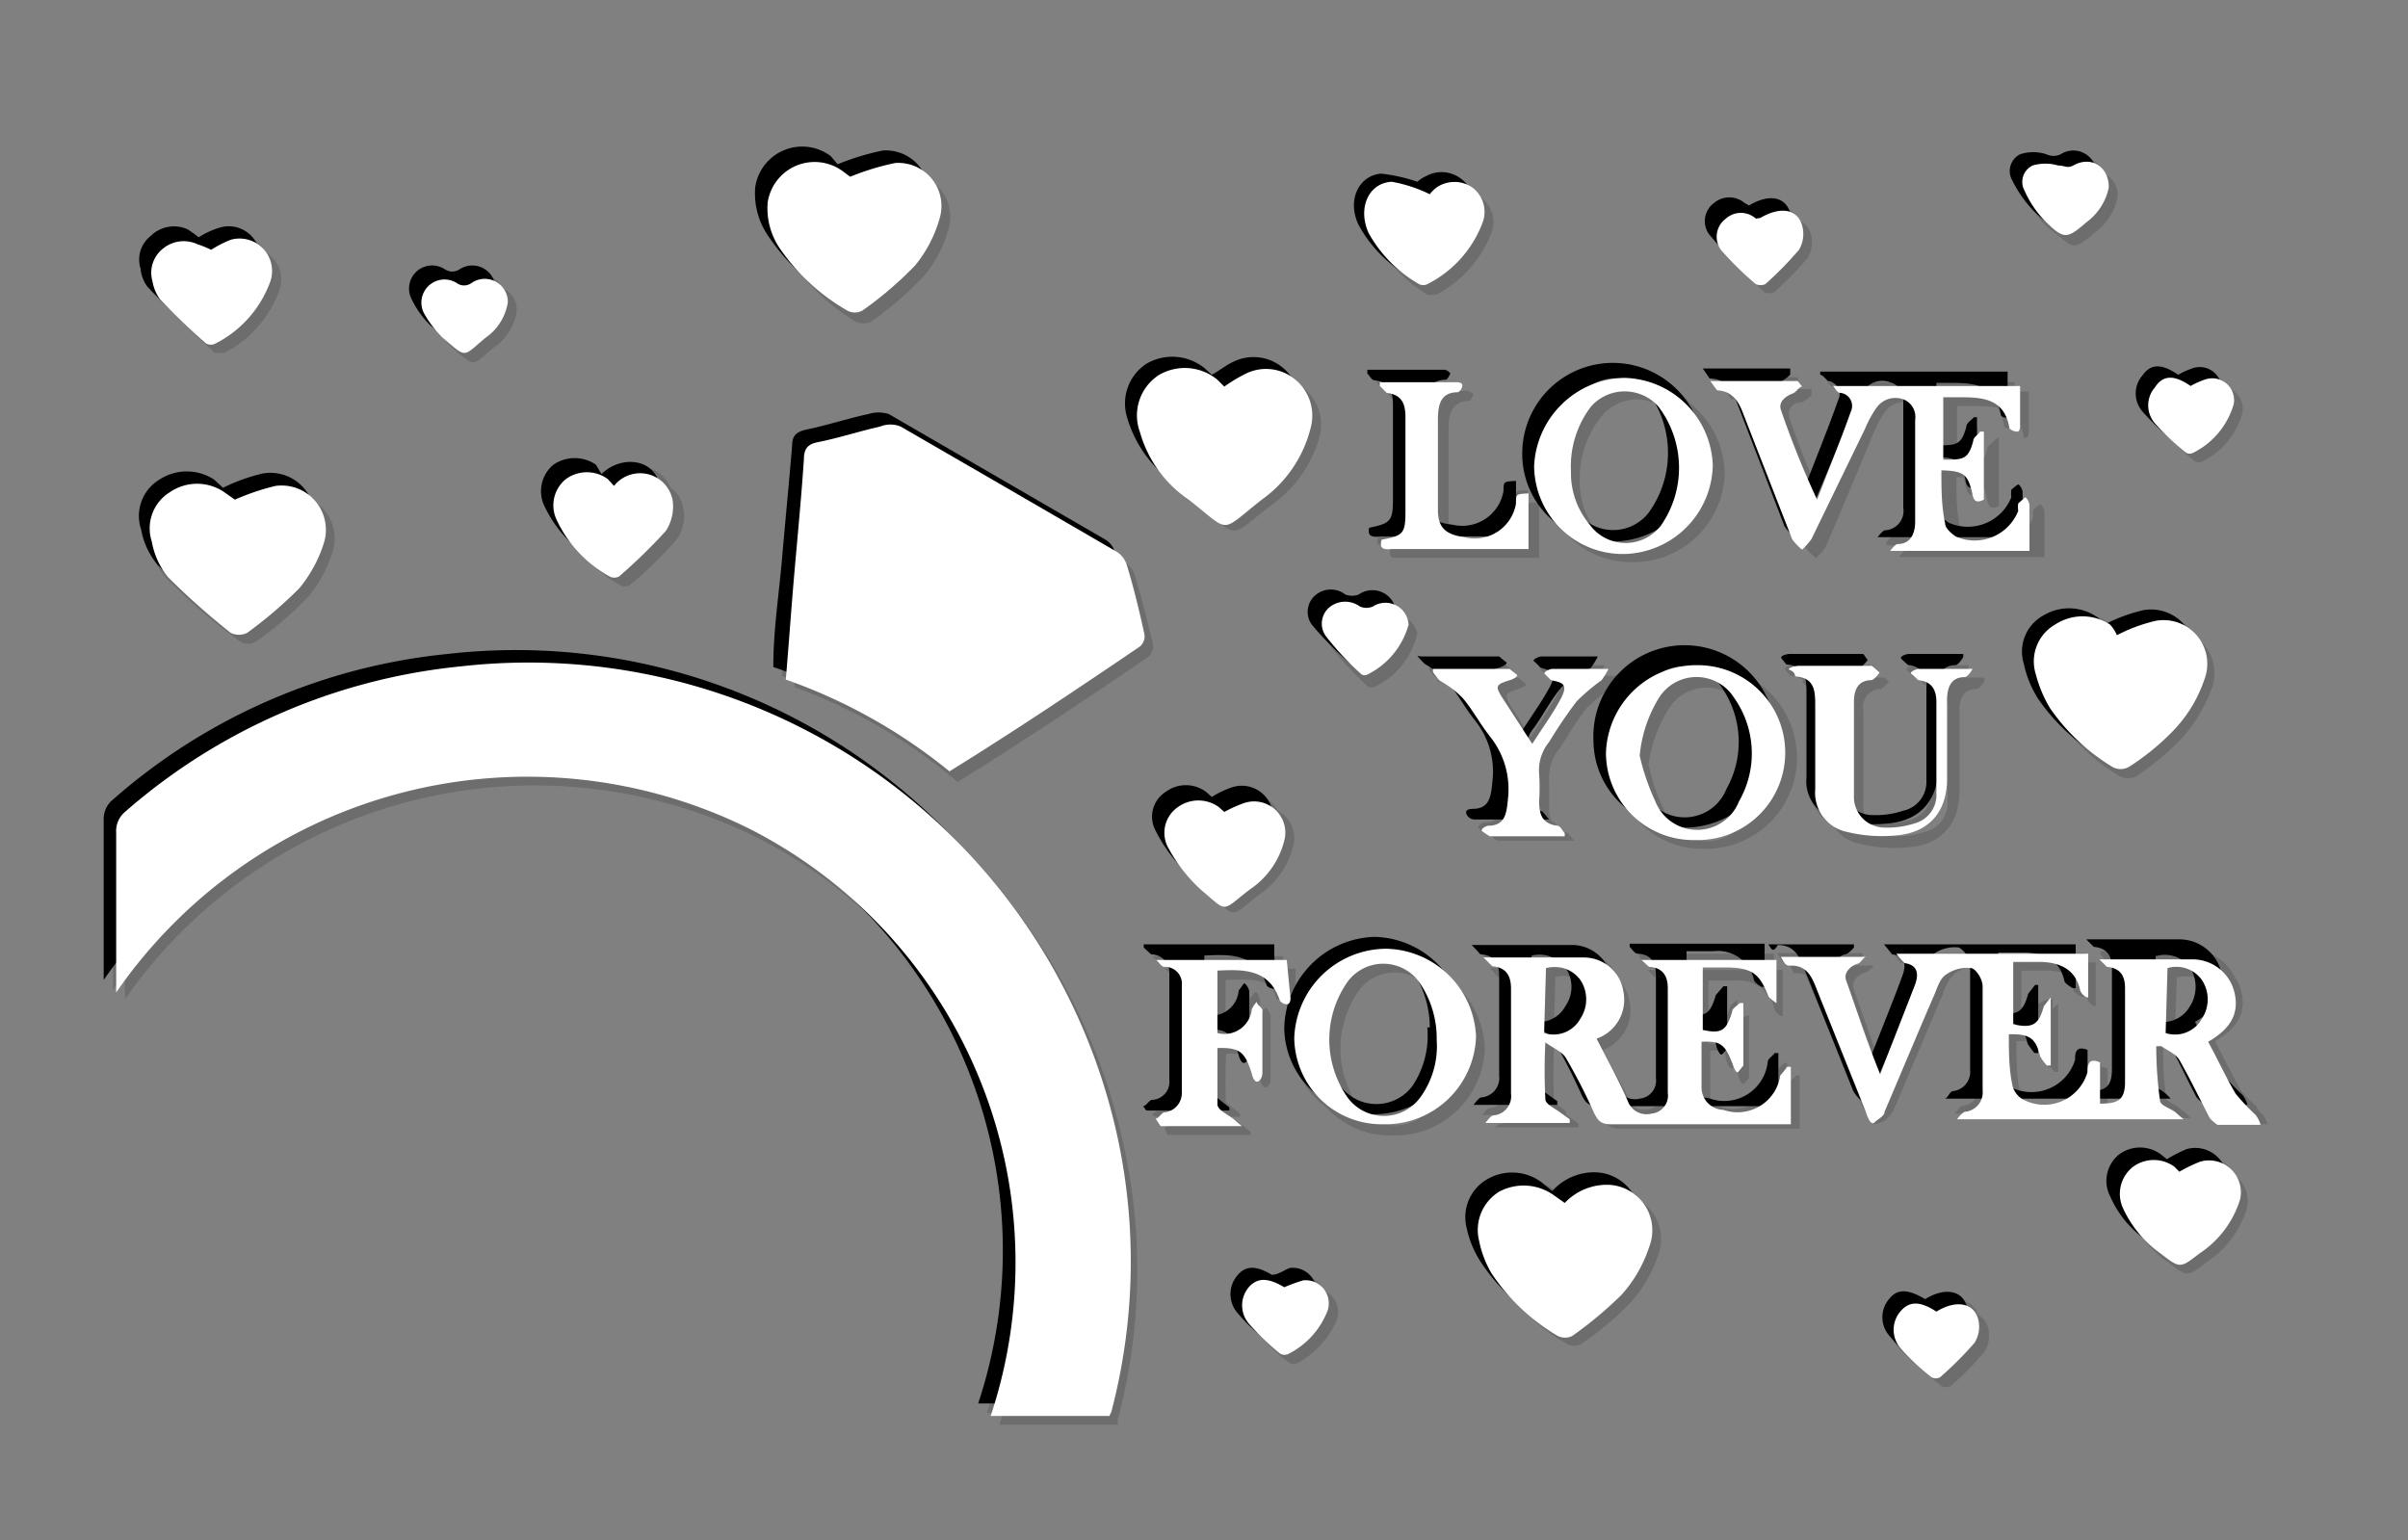 <svg xmlns="http://www.w3.org/2000/svg" viewBox="0 0 38.55 24.66"><rect x="0" y="0" width="38.55" height="24.66" fill="#808080" stroke="none"/><defs><style>.cls-1{isolation:isolate;}.cls-2{opacity:0.15;}.cls-2,.cls-3{mix-blend-mode:multiply;}.cls-4{fill:#fff;}</style></defs><title>convert-FIX-SVG-03</title><g class="cls-1"><g id="Layer_1" data-name="Layer 1"><g class="cls-2"><path d="M17.7,22.62H15.8a7.8,7.8,0,0,0-3.88-9.41A8,8,0,0,0,1.81,15.84v-.26c0-.77,0-1.54,0-2.31A.37.37,0,0,1,2,13a9.56,9.56,0,0,1,5.36-2.34,9.66,9.66,0,0,1,10.54,7.58,9.45,9.45,0,0,1-.12,4.36Z"/><path d="M12.52,10.82l.15-1.74.15-1.79c0-.16,0-.23.22-.27.34-.07.68-.18,1-.25a.54.54,0,0,1,.33.05c1.16.66,2.31,1.34,3.45,2a.4.4,0,0,1,.17.22c.11.36.2.73.29,1.1a.24.24,0,0,1-.08.2c-1,.68-2,1.35-3,2A8.48,8.48,0,0,0,12.52,10.82Z"/><path d="M28.45,15.26h1.37l0,.05s-.08.1-.13.11-.25.11-.19.28c.17.48.35,1,.54,1.49.21-.51.4-1,.56-1.44.05-.13.06-.3-.17-.33,0,0-.06-.08-.13-.16h3.07l0,.7-.05,0s-.12-.07-.13-.11c-.07-.33-.31-.46-.67-.46h-.39v1c.31.06.4,0,.48-.3A.45.45,0,0,1,32.8,16l.06,0v1.09l-.07,0c0-.05-.09-.09-.11-.15-.07-.29-.16-.36-.5-.34,0,.27,0,.55.06.83,0,.08.12.18.2.22a.72.72,0,0,0,1-.45c0-.08,0-.24.2-.16v.67c.29,0,.39-.07.39-.32,0-.55,0-1.11,0-1.66,0-.19-.07-.32-.28-.34-.05,0-.08-.07-.12-.11l0-.05c.5,0,1,0,1.48,0a.68.68,0,0,1,.26,1.32c.15.28.28.56.44.83a2.58,2.58,0,0,0,.32.34s0,.09.09.16h-.69a.25.25,0,0,1-.14-.13c-.16-.3-.3-.62-.48-.91-.05-.1-.19-.16-.28-.23l-.09.05c0,.29,0,.58.06.87,0,.07.17.12.25.18l.13.12,0,0H31.27l0,0c.05,0,.09-.11.14-.12a.3.3,0,0,0,.27-.34c0-.55,0-1.11,0-1.67a.37.37,0,0,0-.18-.29.59.59,0,0,0-.4.1.72.72,0,0,0-.19.32l-.8,1.89a.75.75,0,0,1-.15.16.61.61,0,0,1-.15-.17L29,15.83c-.08-.2-.15-.42-.44-.42C28.53,15.42,28.5,15.33,28.45,15.26Zm6.16,1.22a.5.5,0,0,0,.59-.23.56.56,0,0,0,0-.62.51.51,0,0,0-.55-.18Z"/><path d="M27.18,16.63c0,.25,0,.49,0,.73a.37.37,0,0,0,.35.36.71.71,0,0,0,.92-.56c0-.05.07-.09.11-.14l.05,0v.85H25.72a.26.26,0,0,1-.26-.18,9.1,9.1,0,0,0-.45-.88c-.06-.1-.19-.15-.33-.25a9.11,9.11,0,0,0,0,.92c0,.08.16.14.25.21l.14.1,0,.06H23.73l0,0s.08-.11.13-.11a.32.32,0,0,0,.28-.36c0-.54,0-1.08,0-1.63,0-.2-.07-.34-.3-.35,0,0-.07-.08-.14-.15.58,0,1.09,0,1.6,0a.64.64,0,0,1,.64.55.68.68,0,0,1-.43.76l.51,1a.32.32,0,0,0,.37.2.31.31,0,0,0,.26-.34q0-.82,0-1.65c0-.18-.07-.33-.29-.34-.05,0-.08-.07-.12-.11l0-.05h2.16l0,.69,0,.05c-.05,0-.11-.06-.13-.11a.58.58,0,0,0-.64-.46h-.42v1c.32.06.39,0,.48-.3,0-.05.08-.09.12-.13l0,0c0,.34,0,.69,0,1,0,0-.05.06-.08.09s-.08-.07-.09-.12C27.57,16.67,27.49,16.61,27.18,16.63Zm-2.51-.15a.48.48,0,0,0,.57-.23.53.53,0,0,0,0-.61.48.48,0,0,0-.54-.19Z"/><path d="M28.8,6.13c-.05,0-.1.1-.15.11s-.25.11-.2.26A13.54,13.54,0,0,0,29,7.94c.19-.47.38-.93.55-1.4a.22.22,0,0,0-.18-.31s-.08-.07-.12-.11l0,0h3c0,.23,0,.43,0,.64,0,0,0,.1-.06.1s-.11,0-.11-.06c-.09-.5-.47-.5-.84-.5h-.17l-.06,0v1c.33,0,.4,0,.48-.31a.79.79,0,0,1,.12-.15l.05,0V7.9c-.14.07-.16,0-.19-.12-.06-.28-.13-.33-.49-.34,0,.28,0,.57.07.85a.33.33,0,0,0,.17.2.74.74,0,0,0,1-.41.42.42,0,0,1,0-.12.28.28,0,0,1,.11-.08s.07.08.07.12c0,.24,0,.47,0,.73H30.2l0-.05s.08-.1.12-.11a.3.3,0,0,0,.29-.35V6.59c0-.16-.05-.29-.21-.33a.36.36,0,0,0-.42.13,2.11,2.11,0,0,0-.18.33C29.5,7.34,29.25,8,29,8.57c0,.07-.1.11-.15.17s-.13-.11-.15-.17c-.27-.65-.52-1.31-.78-2-.08-.2-.17-.38-.43-.38,0,0-.06-.09-.11-.15h1.4Z"/><path d="M13.55,2.78a3,3,0,0,1,.72-.22.69.69,0,0,1,.72.86,1.9,1.9,0,0,1-.4.77,5.87,5.87,0,0,1-.84.73.31.31,0,0,1-.25,0,3.31,3.31,0,0,1-1.05-1,1.15,1.15,0,0,1-.22-.76.76.76,0,0,1,1.21-.5Z"/><path d="M25,19.21a.86.86,0,0,1,.71-.29.72.72,0,0,1,.64,1,2.18,2.18,0,0,1-.44.75,4.66,4.66,0,0,1-.79.67.24.24,0,0,1-.22,0,3.21,3.21,0,0,1-1.06-1,1.73,1.73,0,0,1-.21-.53A.7.7,0,0,1,24,19a.83.83,0,0,1,.88.05Z"/><path d="M19.54,6.14a3.49,3.49,0,0,1,.33-.21.73.73,0,0,1,.81.09.74.74,0,0,1,.24.79,2,2,0,0,1-.77,1.08c-.7.54-.49.54-1.18,0a1.85,1.85,0,0,1-.77-1.08A.74.74,0,0,1,18.51,6a.84.84,0,0,1,.93.08Z"/><path d="M3.71,8a3,3,0,0,1,.65-.23.7.7,0,0,1,.76.93,1.83,1.83,0,0,1-.39.71,5.65,5.65,0,0,1-.83.71.25.25,0,0,1-.26,0,9.15,9.15,0,0,1-1-.89,1.21,1.21,0,0,1-.26-.56.69.69,0,0,1,.29-.8.8.8,0,0,1,.88,0Z"/><path d="M33.84,10.11a3.11,3.11,0,0,1,.61-.23.71.71,0,0,1,.79.94,2.51,2.51,0,0,1-.48.8,4.72,4.72,0,0,1-.73.61.3.3,0,0,1-.26,0,2.94,2.94,0,0,1-1-.93,1.7,1.7,0,0,1-.23-.56.66.66,0,0,1,.33-.78.77.77,0,0,1,.87,0A.89.89,0,0,1,33.84,10.11Z"/><path d="M24.51,7.4a1.45,1.45,0,0,1,2.9,0,1.46,1.46,0,0,1-1.47,1.42A1.4,1.4,0,0,1,24.51,7.4Zm.59.09a1.22,1.22,0,0,0,.29.85.72.72,0,0,0,1.15,0,1.62,1.62,0,0,0-.05-1.89.71.71,0,0,0-1.08,0A1.61,1.61,0,0,0,25.1,7.49Z"/><path d="M22.1,18a1.4,1.4,0,0,1-1.44-1.38,1.48,1.48,0,0,1,1.47-1.42,1.4,1.4,0,1,1,0,2.8ZM23,16.6a1.62,1.62,0,0,0-.3-1,.71.71,0,0,0-1.13,0,1.64,1.64,0,0,0,0,1.88.72.72,0,0,0,1.15,0A1.44,1.44,0,0,0,23,16.6Z"/><path d="M27.08,13.39A1.4,1.4,0,0,1,25.65,12a1.46,1.46,0,0,1,2.92,0A1.46,1.46,0,0,1,27.08,13.39ZM26.19,12a4.18,4.18,0,0,0,.25.73.72.72,0,0,0,1.34,0,1.55,1.55,0,0,0-.08-1.67.7.7,0,0,0-1.2,0A2.23,2.23,0,0,0,26.19,12Z"/><path d="M30,10.71c-.05,0-.08.11-.13.12-.22,0-.28.16-.28.35,0,.5,0,1,0,1.5a.47.47,0,0,0,.48.51,1.71,1.71,0,0,0,.5-.06.49.49,0,0,0,.36-.49V11.18a.3.3,0,0,0-.29-.35s-.07-.06-.11-.1.08-.08.12-.08h.87l0,0c0,.05-.08.12-.13.13-.24,0-.28.19-.28.39v1.25c0,.56-.21.82-.77.9a2.59,2.59,0,0,1-.83-.06.63.63,0,0,1-.52-.68V11.3c0-.23,0-.45-.33-.48,0,0-.05-.06-.08-.1s.09-.07.13-.07H30Z"/><path d="M18.44,17.85s.09-.09.14-.1a.29.29,0,0,0,.28-.32V15.72a.28.28,0,0,0-.29-.3s-.08-.07-.12-.11l0,0h2.09c0,.2,0,.41.05.61,0,0,0,.09-.06.09s-.1,0-.11-.05c-.17-.52-.58-.5-1-.48v.94A.42.42,0,0,0,20,16s.06-.07.09-.11.08.09.08.13c0,.33,0,.66,0,1,0,0,0,.09-.06.13S20,17.07,20,17c-.1-.36-.18-.43-.54-.42,0,.3,0,.61,0,.91,0,.08.17.15.25.23l.14.11,0,.05H18.5Z"/><path d="M22.89,10.65h1.22s.08.06.11.09-.07.08-.11.09c-.22.07-.23.09-.11.29s.3.47.47.73c.16-.25.32-.47.45-.71a.19.19,0,0,0-.14-.31s-.07-.07-.11-.1.08-.08.12-.08h.9a1.18,1.18,0,0,1-.11.18,4.47,4.47,0,0,0-.4.34c-.16.2-.29.44-.44.65a.78.78,0,0,0-.16.51c0,.15,0,.3,0,.44s.05.36.29.39c0,0,.08.08.11.13l0,.05h-1.2s-.08-.05-.11-.08.06-.09.09-.09c.27,0,.29-.21.31-.42a1.32,1.32,0,0,0-.28-1c-.16-.19-.27-.43-.44-.62a1.65,1.65,0,0,0-.36-.28.63.63,0,0,1-.11-.13Z"/><path d="M22.83,3.05,23,3a.51.51,0,0,1,.58,0,.5.5,0,0,1,.16.55,1.87,1.87,0,0,1-.88,1,.14.14,0,0,1-.14,0,2.08,2.08,0,0,1-.8-.81c-.19-.4,0-.8.37-.82A2.15,2.15,0,0,1,22.83,3.05Z"/><path d="M34.84,18.7a1.82,1.82,0,0,1,.32-.15.5.5,0,0,1,.64.61,1.5,1.5,0,0,1-.65.85c-.3.24-.3.24-.61,0a1.75,1.75,0,0,1-.6-.72.56.56,0,0,1,.15-.67.57.57,0,0,1,.67,0Z"/><path d="M19.54,12.9a1.75,1.75,0,0,1,.31-.15.5.5,0,0,1,.65.61,1.34,1.34,0,0,1-.54.77c-.47.36-.35.38-.8,0a2.37,2.37,0,0,1-.52-.69.48.48,0,0,1,.16-.62.56.56,0,0,1,.65,0Z"/><path d="M3.32,3.94a1.3,1.3,0,0,1,.32-.15.5.5,0,0,1,.63.65,1.8,1.8,0,0,1-.88,1,.14.14,0,0,1-.15,0c-.25-.24-.5-.47-.74-.72a.57.57,0,0,1-.11-.29.49.49,0,0,1,.16-.52.52.52,0,0,1,.56-.06Z"/><path d="M9.77,7.73a.54.54,0,0,1,1,.24.65.65,0,0,1-.12.47,6.47,6.47,0,0,1-.75.73.16.16,0,0,1-.15,0,1.93,1.93,0,0,1-.85-.91A.54.54,0,0,1,9,7.63a.59.59,0,0,1,.67,0S9.73,7.7,9.77,7.73Z"/><path d="M22.07,8.59c.33-.07.37-.11.37-.45,0-.5,0-1,0-1.52,0-.21-.06-.36-.29-.39,0,0-.08-.07-.12-.11l0,0c.42,0,.83,0,1.25,0a.13.13,0,0,1,.08.06s0,.1-.07.1c-.29,0-.33.23-.33.45,0,.48,0,1,0,1.44,0,.29.14.4.43.43A.67.67,0,0,0,24.26,8c0-.15,0-.15.2-.15V8.3c0,.14,0,.28,0,.44H22.22C22.11,8.74,22,8.74,22.07,8.59Z"/><path d="M22.49,9.94a1.25,1.25,0,0,1-.66.81.14.14,0,0,1-.09,0,4.61,4.61,0,0,1-.57-.6.35.35,0,0,1,.07-.48.39.39,0,0,1,.47,0,.31.31,0,0,0,.21,0A.38.38,0,0,1,22.49,9.94Z"/><path d="M8.07,4.79a.85.85,0,0,1-.36.56c-.37.31-.29.33-.68,0a1.52,1.52,0,0,1-.31-.44.37.37,0,0,1,.54-.46.2.2,0,0,0,.24,0A.37.37,0,0,1,8.07,4.79Z"/><path d="M31,20.94c.34-.21.64-.13.68.19a.41.41,0,0,1-.07.31A4.68,4.68,0,0,1,31,22a.16.16,0,0,1-.15,0,4.29,4.29,0,0,1-.49-.46.45.45,0,0,1,0-.6C30.52,20.77,30.69,20.78,31,20.94Z"/><path d="M28.13,3.44c.33-.21.61-.15.67.15a.44.44,0,0,1-.06.34,5.6,5.6,0,0,1-.54.55.14.14,0,0,1-.15,0,5.21,5.21,0,0,1-.56-.59.36.36,0,0,1,.08-.5.39.39,0,0,1,.49,0Z"/><path d="M20.5,20.55c.12,0,.21-.09.3-.11a.37.37,0,0,1,.38.54,1.33,1.33,0,0,1-.6.64.17.17,0,0,1-.14,0,3.63,3.63,0,0,1-.49-.47.46.46,0,0,1,0-.6C20.08,20.4,20.25,20.4,20.5,20.55Z"/><path d="M35,6.12a1,1,0,0,1,.21-.1.36.36,0,0,1,.48.39,1.29,1.29,0,0,1-.65.78.16.16,0,0,1-.12,0,5.67,5.67,0,0,1-.5-.48.44.44,0,0,1,0-.58C34.58,6,34.75,6,35,6.12Z"/><path d="M33.7,3a.92.92,0,0,1-.36.56c-.3.27-.35.28-.64,0A2.2,2.2,0,0,1,32.35,3a.29.29,0,0,1,.13-.4.67.67,0,0,1,.42,0,.24.24,0,0,0,.23,0A.37.37,0,0,1,33.7,3Z"/><path d="M17.9,22.81H16a7.79,7.79,0,0,0-3.88-9.4A8,8,0,0,0,2,16v-.25c0-.77,0-1.54,0-2.31a.4.4,0,0,1,.15-.33,9.54,9.54,0,0,1,5.36-2.33A9.65,9.65,0,0,1,18,18.39a9.31,9.31,0,0,1-.11,4.36Z"/><path d="M12.72,11c0-.59.1-1.16.14-1.74S13,8.09,13,7.49c0-.16.05-.23.22-.27.34-.07.67-.18,1-.25a.54.54,0,0,1,.33,0L18,9a.37.37,0,0,1,.17.22c.11.36.2.73.29,1.1a.24.24,0,0,1-.08.2c-1,.68-2,1.35-3.05,2A8.59,8.59,0,0,0,12.72,11Z"/><path d="M28.65,15.46H30l0,0s-.08.1-.14.11-.24.11-.18.28c.17.48.35,1,.54,1.49.21-.52.4-1,.56-1.44.05-.14.06-.31-.17-.33,0,0-.06-.08-.13-.16h3.07l0,.7,0,0c-.05,0-.12-.07-.13-.11-.07-.33-.31-.46-.67-.46h-.39v.95c.31.07.4,0,.48-.29,0-.05.07-.09.11-.13l0,0v1.09l-.06,0a1.43,1.43,0,0,1-.11-.15c-.07-.29-.17-.36-.5-.34,0,.27,0,.55.06.82a.38.38,0,0,0,.2.23.72.72,0,0,0,1-.45c0-.09,0-.24.2-.16v.66c.28,0,.38-.06.39-.32,0-.55,0-1.1,0-1.65,0-.19-.07-.32-.29-.34,0,0-.08-.08-.12-.11l0,0c.5,0,1,0,1.48,0a.69.69,0,0,1,.69.57c.06.31-.08.55-.43.75.15.28.28.56.44.83a3.4,3.4,0,0,0,.32.34.46.46,0,0,1,.08.16h-.68c-.05,0-.11-.08-.14-.13-.16-.3-.3-.62-.48-.92,0-.09-.19-.15-.28-.22l-.09,0c0,.29,0,.58.06.87,0,.07.16.12.25.18a.74.74,0,0,1,.13.12l0,0H31.47l0,0c.05,0,.09-.11.13-.12a.31.31,0,0,0,.28-.34c0-.56,0-1.11,0-1.67a.37.37,0,0,0-.18-.29.59.59,0,0,0-.4.1.72.72,0,0,0-.19.32c-.27.63-.53,1.26-.8,1.88a.61.61,0,0,1-.15.17A.61.61,0,0,1,30,18L29.19,16c-.08-.2-.15-.42-.44-.42C28.72,15.61,28.7,15.53,28.65,15.46Zm6.16,1.22a.5.5,0,0,0,.59-.23.58.58,0,0,0,0-.62.52.52,0,0,0-.55-.18Z"/><path d="M27.38,16.82c0,.26,0,.5,0,.74a.36.36,0,0,0,.35.36.7.7,0,0,0,.91-.56c0-.05.08-.09.11-.14l.06,0v.85H25.92c-.15,0-.2-.06-.26-.18a9.1,9.1,0,0,0-.45-.88c-.06-.1-.19-.15-.33-.25a9.11,9.11,0,0,0,0,.92c0,.07.16.14.25.21l.14.1,0,.06H23.93l0,0S24,18,24,18a.31.31,0,0,0,.29-.35V16c0-.2-.07-.34-.3-.35,0,0-.07-.08-.14-.15.58,0,1.09,0,1.6,0a.64.64,0,0,1,.64.55.68.68,0,0,1-.43.76l.51.95a.31.31,0,0,0,.37.2.29.29,0,0,0,.26-.33c0-.55,0-1.1,0-1.65,0-.19-.07-.33-.29-.34-.05,0-.09-.07-.13-.11l0,0h2.16l0,.69,0,.05c-.05,0-.12-.06-.13-.11a.59.59,0,0,0-.65-.46h-.41v1c.31.06.38,0,.47-.3,0-.05.08-.09.13-.14l.05,0c0,.34,0,.68,0,1,0,0-.05.06-.08.09s-.08-.08-.09-.12C27.77,16.87,27.69,16.81,27.38,16.82Zm-2.51-.14a.48.48,0,0,0,.57-.23.54.54,0,0,0,0-.62.52.52,0,0,0-.54-.19Z"/><path d="M29,6.33a.72.72,0,0,1-.15.11c-.15,0-.25.11-.2.26a14.44,14.44,0,0,0,.58,1.44c.18-.47.37-.93.54-1.41a.21.21,0,0,0-.17-.3s-.08-.07-.12-.11l0-.05h3c0,.22,0,.43,0,.64,0,0,0,.1-.05.1S32.4,7,32.4,7c-.09-.5-.47-.5-.84-.5h-.23v1c.32,0,.4,0,.48-.3,0-.06.08-.1.12-.15L32,7V8.1c-.14.07-.17,0-.19-.12-.06-.29-.13-.34-.49-.34,0,.28,0,.57.07.85a.35.35,0,0,0,.16.2.75.75,0,0,0,1-.41.42.42,0,0,1,0-.12s.07-.06.1-.08.08.08.08.12c0,.23,0,.47,0,.72H30.4l0,0s.08-.11.12-.11a.31.31,0,0,0,.29-.36V6.78a.29.29,0,0,0-.21-.32.36.36,0,0,0-.42.13,1.74,1.74,0,0,0-.18.33c-.26.62-.51,1.23-.78,1.85a1.14,1.14,0,0,1-.15.17c-.05-.06-.13-.11-.16-.17-.26-.66-.51-1.31-.77-2-.08-.2-.18-.38-.43-.38,0,0-.06-.09-.11-.16H29Z"/><path d="M13.75,3a4.13,4.13,0,0,1,.72-.22.69.69,0,0,1,.72.86,1.93,1.93,0,0,1-.4.78,5.87,5.87,0,0,1-.84.73.31.31,0,0,1-.25,0,3.46,3.46,0,0,1-1.06-1,1.2,1.2,0,0,1-.21-.76.76.76,0,0,1,1.21-.5Z"/><path d="M25.19,19.41a.9.9,0,0,1,.71-.3.73.73,0,0,1,.64,1,2.18,2.18,0,0,1-.44.75,5,5,0,0,1-.79.66.25.25,0,0,1-.22,0,3,3,0,0,1-1.06-1,1.58,1.58,0,0,1-.21-.52.7.7,0,0,1,.33-.78.79.79,0,0,1,.87.05Z"/><path d="M19.74,6.33c.13-.07.22-.15.33-.2a.73.73,0,0,1,.81.09.76.76,0,0,1,.24.79,2,2,0,0,1-.77,1.08c-.7.54-.49.54-1.18,0A1.94,1.94,0,0,1,18.39,7a.76.76,0,0,1,.32-.85.82.82,0,0,1,.93.08Z"/><path d="M3.91,8.15a2.94,2.94,0,0,1,.64-.23.71.71,0,0,1,.77.93,2.14,2.14,0,0,1-.39.71,5.65,5.65,0,0,1-.83.71.25.25,0,0,1-.26,0,10.35,10.35,0,0,1-1-.89,1.21,1.21,0,0,1-.26-.56A.68.68,0,0,1,2.89,8a.8.8,0,0,1,.88,0Z"/><path d="M34,10.31a2.64,2.64,0,0,1,.62-.23.71.71,0,0,1,.79.94,2.51,2.51,0,0,1-.48.8,4.72,4.72,0,0,1-.73.61.3.3,0,0,1-.26,0,3.14,3.14,0,0,1-1-.93,1.7,1.7,0,0,1-.23-.56.66.66,0,0,1,.32-.78.79.79,0,0,1,.88.05A.65.65,0,0,1,34,10.31Z"/><path d="M24.71,7.6a1.45,1.45,0,0,1,2.9,0A1.46,1.46,0,0,1,26.14,9,1.4,1.4,0,0,1,24.71,7.6Zm.58.09a1.28,1.28,0,0,0,.3.85.72.72,0,0,0,1.15,0,1.64,1.64,0,0,0,0-1.9.72.72,0,0,0-1.08,0A1.58,1.58,0,0,0,25.29,7.69Z"/><path d="M22.3,18.18a1.4,1.4,0,0,1-1.44-1.38,1.49,1.49,0,0,1,1.47-1.43,1.47,1.47,0,0,1,1.44,1.4A1.44,1.44,0,0,1,22.3,18.18Zm.89-1.39a1.59,1.59,0,0,0-.3-.94.71.71,0,0,0-1.13,0,1.62,1.62,0,0,0,0,1.88.72.72,0,0,0,1.15,0A1.45,1.45,0,0,0,23.19,16.79Z"/><path d="M27.28,13.59a1.4,1.4,0,0,1-1.43-1.39,1.46,1.46,0,1,1,1.43,1.39Zm-.89-1.35a3.49,3.49,0,0,0,.25.73A.72.72,0,0,0,28,13a1.54,1.54,0,0,0-.08-1.66.71.71,0,0,0-1.2,0A2.32,2.32,0,0,0,26.39,12.24Z"/><path d="M30.24,10.91s-.09.11-.13.12a.29.29,0,0,0-.28.35c0,.5,0,1,0,1.5a.49.49,0,0,0,.49.51,1.39,1.39,0,0,0,.49-.07.47.47,0,0,0,.37-.48V11.38a.3.3,0,0,0-.29-.35s-.07-.06-.11-.1.08-.08.12-.08h.87l0,.05s-.07.12-.12.13c-.24,0-.29.18-.28.39,0,.42,0,.83,0,1.25s-.2.82-.76.89a2.31,2.31,0,0,1-.83-.05.63.63,0,0,1-.52-.68c0-.45,0-.89,0-1.33,0-.23,0-.45-.32-.48,0,0-.05-.06-.08-.1s.09-.07.13-.07h1.18Z"/><path d="M18.64,18.05c.05,0,.09-.09.14-.1a.29.29,0,0,0,.28-.32V15.92a.29.29,0,0,0-.29-.3s-.08-.07-.12-.11l0,0h2.09c0,.21,0,.41.05.62,0,0,0,.09-.06.09a.16.16,0,0,1-.11-.05c-.17-.52-.58-.5-1-.48v.94a.43.43,0,0,0,.55-.38s.06-.08.08-.11.09.08.09.13c0,.33,0,.66,0,1,0,.05,0,.09-.06.13s-.1-.07-.11-.12c-.11-.35-.18-.42-.54-.41a9,9,0,0,0,0,.9c0,.09.16.16.25.24l.14.11,0,.05H18.69Z"/><path d="M23.08,10.85h1.23s.07.06.11.09-.07.08-.11.09c-.22.07-.23.09-.12.28l.48.74c.16-.25.32-.47.45-.71A.19.19,0,0,0,25,11s-.07-.07-.11-.1.08-.08.12-.08h.9a1.18,1.18,0,0,1-.11.18,4.47,4.47,0,0,0-.4.34c-.17.2-.29.44-.44.65a.73.73,0,0,0-.16.51c0,.15,0,.29,0,.44s.05.36.29.39c0,0,.07.08.11.13l0,0H24s-.08,0-.12-.08.06-.09.1-.09c.27,0,.29-.21.31-.42a1.31,1.31,0,0,0-.28-1c-.16-.2-.28-.43-.44-.62a1.65,1.65,0,0,0-.36-.28A1.42,1.42,0,0,1,23,10.9Z"/><path d="M23,3.25a.55.55,0,0,1,.14-.09.51.51,0,0,1,.57,0,.5.5,0,0,1,.17.56,1.89,1.89,0,0,1-.89,1s-.1,0-.13,0a2.1,2.1,0,0,1-.8-.82c-.19-.39,0-.79.36-.82A2.67,2.67,0,0,1,23,3.25Z"/><path d="M35,18.9a2.45,2.45,0,0,1,.33-.16.51.51,0,0,1,.64.61,1.56,1.56,0,0,1-.65.86c-.3.24-.3.24-.61,0a1.67,1.67,0,0,1-.6-.72.54.54,0,0,1,.15-.67.57.57,0,0,1,.67,0Z"/><path d="M19.74,13.1a1.47,1.47,0,0,1,.31-.15.5.5,0,0,1,.65.61,1.34,1.34,0,0,1-.55.77c-.46.36-.34.38-.79,0a2.37,2.37,0,0,1-.52-.69A.47.47,0,0,1,19,13a.56.56,0,0,1,.65,0Z"/><path d="M3.52,4.14A1.3,1.3,0,0,1,3.84,4a.5.5,0,0,1,.63.65,1.8,1.8,0,0,1-.88,1s-.12,0-.15,0c-.25-.23-.51-.46-.74-.71a.57.57,0,0,1-.11-.29.48.48,0,0,1,.16-.52A.53.53,0,0,1,3.3,4,1.59,1.59,0,0,1,3.52,4.14Z"/><path d="M10,7.93c.31-.31.88-.26.94.23a.62.62,0,0,1-.11.48,6.47,6.47,0,0,1-.75.73.16.16,0,0,1-.15,0,2,2,0,0,1-.85-.91.55.55,0,0,1,.15-.65.6.6,0,0,1,.68,0Z"/><path d="M22.26,8.79c.34-.07.38-.11.38-.45V6.82c0-.21-.06-.36-.29-.39-.05,0-.08-.07-.12-.11l0-.06H23.5a.16.16,0,0,1,.09.06s-.05.1-.07.1c-.29,0-.33.23-.33.45,0,.48,0,1,0,1.44,0,.29.14.4.43.43a.67.67,0,0,0,.82-.54c0-.15,0-.15.2-.16v.44c0,.14,0,.28,0,.45H22.42C22.31,8.94,22.22,8.94,22.26,8.79Z"/><path d="M22.69,10.14A1.25,1.25,0,0,1,22,11a.14.14,0,0,1-.09,0,5.34,5.34,0,0,1-.57-.6.35.35,0,0,1,.07-.48.39.39,0,0,1,.47,0,.31.31,0,0,0,.21,0A.38.38,0,0,1,22.69,10.14Z"/><path d="M8.27,5a.85.85,0,0,1-.36.56c-.37.31-.29.33-.68,0a1.52,1.52,0,0,1-.31-.44A.35.35,0,0,1,7,4.66a.36.36,0,0,1,.44,0,.21.21,0,0,0,.24,0A.37.37,0,0,1,8.27,5Z"/><path d="M31.16,21.14c.34-.21.64-.13.68.18a.48.48,0,0,1-.07.32,4.68,4.68,0,0,1-.54.55.16.16,0,0,1-.15,0,3,3,0,0,1-.49-.46.45.45,0,0,1,0-.6C30.72,21,30.89,21,31.16,21.14Z"/><path d="M28.33,3.64c.33-.21.61-.15.67.15a.49.49,0,0,1-.06.34,5.6,5.6,0,0,1-.54.55.2.2,0,0,1-.15,0,5.21,5.21,0,0,1-.56-.59.36.36,0,0,1,.08-.5.39.39,0,0,1,.49,0Z"/><path d="M20.7,20.75c.12,0,.21-.09.3-.11a.37.37,0,0,1,.38.54,1.43,1.43,0,0,1-.6.64.14.14,0,0,1-.14,0,3,3,0,0,1-.49-.46.46.46,0,0,1,0-.6C20.28,20.6,20.45,20.6,20.7,20.75Z"/><path d="M35.21,6.32a1.38,1.38,0,0,1,.22-.1.35.35,0,0,1,.47.39,1.25,1.25,0,0,1-.64.78.16.16,0,0,1-.12,0,4.56,4.56,0,0,1-.5-.48.44.44,0,0,1,0-.58C34.77,6.16,35,6.16,35.21,6.32Z"/><path d="M33.9,3.16a.92.92,0,0,1-.36.56c-.31.27-.35.28-.64,0a2,2,0,0,1-.35-.5.3.3,0,0,1,.13-.41.67.67,0,0,1,.42,0,.27.27,0,0,0,.23,0A.37.37,0,0,1,33.9,3.16Z"/></g><g class="cls-3"><path d="M17.56,22.47h-1.9a7.79,7.79,0,0,0-3.88-9.4A8,8,0,0,0,1.66,15.69v-.25c0-.77,0-1.54,0-2.31a.4.4,0,0,1,.15-.33,9.54,9.54,0,0,1,5.36-2.33A9.65,9.65,0,0,1,17.7,18.05a9.31,9.31,0,0,1-.11,4.36Z"/><path d="M12.38,10.68c0-.59.09-1.16.14-1.74s.11-1.19.16-1.79c0-.16.05-.23.22-.27.34-.07.67-.18,1-.25a.54.54,0,0,1,.33,0l3.45,2a.34.34,0,0,1,.17.22c.11.36.2.73.29,1.1a.24.24,0,0,1-.08.2c-1,.68-2,1.35-3,2A8.59,8.59,0,0,0,12.38,10.68Z"/><path d="M28.31,15.12h1.37l0,.05s-.08.1-.14.11-.24.11-.18.28c.17.48.35,1,.54,1.49.2-.52.4-1,.56-1.44.05-.14.06-.31-.17-.33,0,0-.06-.08-.13-.16h3.07l0,.7-.05,0s-.12-.07-.13-.11c-.07-.33-.31-.46-.67-.46h-.39v.95c.31.07.4,0,.48-.29,0,0,.07-.09.11-.14l.05,0v1.09l-.06,0a1.43,1.43,0,0,1-.11-.15c-.07-.29-.17-.36-.5-.34,0,.27,0,.55.06.82a.38.38,0,0,0,.2.23.73.73,0,0,0,1-.45c0-.09,0-.24.2-.16v.66c.28,0,.38-.06.39-.32,0-.55,0-1.1,0-1.65,0-.19-.07-.32-.29-.34,0,0-.08-.08-.12-.12l0,0c.49,0,1,0,1.48,0a.69.69,0,0,1,.69.57c.06.31-.08.55-.43.75.15.28.28.56.44.83a3.4,3.4,0,0,0,.32.34.46.46,0,0,1,.08.16h-.68s-.11-.08-.14-.13c-.16-.3-.3-.62-.48-.92,0-.09-.19-.15-.28-.22l-.09,0a8.48,8.48,0,0,0,.06.87c0,.07.16.12.25.18a.74.74,0,0,1,.13.12l0,0H31.13l0,0c.05,0,.08-.11.13-.12a.31.31,0,0,0,.28-.34c0-.56,0-1.11,0-1.67a.37.37,0,0,0-.18-.29.59.59,0,0,0-.4.1.72.72,0,0,0-.19.32c-.27.63-.53,1.26-.8,1.88a.61.61,0,0,1-.15.17.61.61,0,0,1-.15-.17l-.77-1.92c-.08-.2-.15-.42-.44-.42C28.38,15.27,28.36,15.19,28.31,15.12Zm6.16,1.22a.5.5,0,0,0,.59-.23.58.58,0,0,0,0-.62.5.5,0,0,0-.55-.18Z"/><path d="M27,16.48c0,.26,0,.5,0,.74a.36.36,0,0,0,.35.36A.7.7,0,0,0,28.3,17c0-.05.08-.09.11-.14l.06,0v.85H25.58c-.15,0-.2-.06-.26-.18a9.1,9.1,0,0,0-.45-.88c-.06-.1-.19-.15-.33-.25a8.87,8.87,0,0,0,0,.91c0,.08.16.15.25.22l.14.1,0,.06H23.59l0,0s.08-.11.12-.12a.31.31,0,0,0,.29-.35V15.63c0-.2-.07-.34-.3-.35,0,0-.07-.08-.14-.15.58,0,1.09,0,1.6,0a.64.64,0,0,1,.64.55.68.68,0,0,1-.43.76l.51.95a.31.31,0,0,0,.37.2.29.29,0,0,0,.26-.33c0-.55,0-1.1,0-1.65,0-.19-.07-.33-.29-.34-.05,0-.09-.07-.13-.11l0-.05h2.16l0,.69-.05,0s-.11-.06-.12-.11a.59.59,0,0,0-.65-.46H27v1c.31.06.38,0,.47-.3,0,0,.08-.09.12-.14l.06,0c0,.34,0,.68,0,1,0,0-.05.06-.08.09s-.08-.08-.09-.12C27.43,16.53,27.35,16.47,27,16.48Zm-2.51-.14a.48.48,0,0,0,.57-.23.54.54,0,0,0,0-.62.52.52,0,0,0-.54-.19Z"/><path d="M28.66,6a.72.72,0,0,1-.15.11c-.15,0-.25.11-.2.26a14.44,14.44,0,0,0,.58,1.44c.18-.47.37-.93.54-1.41a.21.21,0,0,0-.17-.3S29.18,6,29.14,6l0-.05h3c0,.22,0,.43,0,.64,0,0,0,.1,0,.1s-.11,0-.11-.06c-.09-.5-.47-.5-.84-.5H31v1c.32,0,.4,0,.48-.3,0-.06.08-.1.12-.15l.05,0v1.1c-.14.07-.17,0-.19-.12-.06-.29-.13-.34-.49-.34,0,.28,0,.57.07.85a.35.35,0,0,0,.16.2.75.75,0,0,0,1-.41.42.42,0,0,1,0-.12s.07-.06.1-.08.08.08.08.12c0,.23,0,.47,0,.72H30.06l0,0s.08-.11.12-.11a.31.31,0,0,0,.29-.36V6.44a.29.29,0,0,0-.21-.32.36.36,0,0,0-.42.13,1.74,1.74,0,0,0-.18.33c-.26.62-.51,1.23-.78,1.85a1.14,1.14,0,0,1-.15.17.83.83,0,0,1-.16-.17l-.77-2c-.08-.19-.18-.37-.43-.37,0,0-.06-.09-.11-.16h1.4Z"/><path d="M13.41,2.63a4.13,4.13,0,0,1,.72-.22.69.69,0,0,1,.72.86,1.93,1.93,0,0,1-.4.78,5.87,5.87,0,0,1-.84.73.28.28,0,0,1-.25,0,3.31,3.31,0,0,1-1.06-1A1.2,1.2,0,0,1,12.09,3a.76.76,0,0,1,1.21-.5Z"/><path d="M24.85,19.07a.9.9,0,0,1,.71-.3.73.73,0,0,1,.64,1,2.18,2.18,0,0,1-.44.75,5,5,0,0,1-.79.66.25.25,0,0,1-.22,0,3,3,0,0,1-1.06-1,1.58,1.58,0,0,1-.21-.52.7.7,0,0,1,.33-.78.79.79,0,0,1,.87.05Z"/><path d="M19.4,6c.13-.07.22-.15.33-.2a.73.73,0,0,1,.81.09.76.76,0,0,1,.24.79A2,2,0,0,1,20,7.75c-.7.54-.49.54-1.18,0a1.94,1.94,0,0,1-.78-1.08.76.76,0,0,1,.32-.85.82.82,0,0,1,.93.08Z"/><path d="M3.57,7.81a2.94,2.94,0,0,1,.64-.23A.71.71,0,0,1,5,8.51a2.14,2.14,0,0,1-.39.71,5.65,5.65,0,0,1-.83.71.25.25,0,0,1-.26,0,10.35,10.35,0,0,1-1-.89,1.21,1.21,0,0,1-.26-.56.68.68,0,0,1,.29-.8.8.8,0,0,1,.88,0Z"/><path d="M33.69,10a2.64,2.64,0,0,1,.62-.23.7.7,0,0,1,.78.94,2.19,2.19,0,0,1-.48.8,4.23,4.23,0,0,1-.72.61.3.3,0,0,1-.26,0,3.14,3.14,0,0,1-1-.93,1.7,1.7,0,0,1-.23-.56.66.66,0,0,1,.32-.78.79.79,0,0,1,.88.05A.65.65,0,0,1,33.69,10Z"/><path d="M24.37,7.26a1.45,1.45,0,0,1,2.9,0A1.46,1.46,0,0,1,25.8,8.67,1.4,1.4,0,0,1,24.37,7.26Zm.58.09a1.28,1.28,0,0,0,.3.85.72.72,0,0,0,1.15,0,1.64,1.64,0,0,0,0-1.9.72.72,0,0,0-1.08,0A1.58,1.58,0,0,0,25,7.35Z"/><path d="M22,17.84a1.4,1.4,0,0,1-1.44-1.38A1.49,1.49,0,0,1,22,15a1.47,1.47,0,0,1,1.44,1.4A1.45,1.45,0,0,1,22,17.84Zm.89-1.39a1.66,1.66,0,0,0-.3-.94.71.71,0,0,0-1.13,0,1.62,1.62,0,0,0,0,1.88.72.72,0,0,0,1.15,0A1.45,1.45,0,0,0,22.85,16.45Z"/><path d="M26.94,13.25a1.4,1.4,0,0,1-1.43-1.39,1.46,1.46,0,1,1,1.43,1.39Zm-.89-1.35a3.49,3.49,0,0,0,.25.73.72.72,0,0,0,1.34,0A1.54,1.54,0,0,0,27.56,11a.71.71,0,0,0-1.2,0A2.32,2.32,0,0,0,26.05,11.9Z"/><path d="M29.9,10.57s-.09.11-.13.12a.29.29,0,0,0-.28.35c0,.5,0,1,0,1.5a.49.49,0,0,0,.49.51,1.39,1.39,0,0,0,.49-.07.47.47,0,0,0,.37-.48V11a.3.3,0,0,0-.29-.35s-.07-.06-.11-.1.08-.08.12-.08h.87l0,.05s-.07.12-.12.13c-.24,0-.29.18-.28.39,0,.41,0,.83,0,1.25s-.2.82-.76.89a2.31,2.31,0,0,1-.83-.05.63.63,0,0,1-.52-.68c0-.45,0-.89,0-1.33,0-.23,0-.46-.32-.48,0,0-.05-.06-.08-.1s.09-.07.13-.07h1.18Z"/><path d="M18.3,17.71c.05,0,.09-.09.14-.1a.29.29,0,0,0,.28-.32V15.58a.29.29,0,0,0-.29-.3s-.08-.07-.12-.11l0-.05h2.09c0,.21,0,.41.05.62,0,0,0,.09-.06.09a.16.16,0,0,1-.11-.05c-.17-.52-.58-.5-1-.48v.94a.43.43,0,0,0,.55-.38s.06-.08.08-.11.09.08.09.13c0,.33,0,.66,0,1,0,.05,0,.09-.06.13s-.1-.07-.11-.12c-.11-.35-.18-.42-.54-.41a9,9,0,0,0,0,.9c0,.09.16.16.25.24l.14.11,0,.05H18.35Z"/><path d="M22.74,10.51H24s.07.06.11.09-.07.08-.11.09c-.22.07-.23.09-.12.28l.48.74c.16-.25.32-.47.45-.71s0-.27-.15-.31c0,0-.06-.07-.1-.1s.08-.08.12-.08h.9a1.18,1.18,0,0,1-.11.18A4.47,4.47,0,0,0,25,11c-.17.2-.29.44-.44.65a.73.73,0,0,0-.16.51c0,.15,0,.29,0,.44s.05.36.29.39c0,0,.07.08.11.13l0,0h-1.2s-.08,0-.12-.08.06-.09.1-.09c.27,0,.29-.21.31-.42a1.31,1.31,0,0,0-.28-1c-.16-.2-.28-.43-.44-.62a1.65,1.65,0,0,0-.36-.28,1.42,1.42,0,0,1-.12-.13Z"/><path d="M22.69,2.91a.55.55,0,0,1,.14-.09.51.51,0,0,1,.57.05.49.49,0,0,1,.17.55,1.88,1.88,0,0,1-.89,1s-.1,0-.13,0a2.1,2.1,0,0,1-.8-.82c-.19-.39,0-.79.36-.82A2.67,2.67,0,0,1,22.69,2.91Z"/><path d="M34.69,18.56A2.45,2.45,0,0,1,35,18.4a.51.51,0,0,1,.64.61,1.56,1.56,0,0,1-.65.86c-.3.24-.3.24-.61,0a1.67,1.67,0,0,1-.6-.72.54.54,0,0,1,.15-.67.56.56,0,0,1,.66,0Z"/><path d="M19.4,12.76a1.47,1.47,0,0,1,.31-.15.5.5,0,0,1,.65.61,1.34,1.34,0,0,1-.55.77c-.47.36-.34.38-.79,0a2.37,2.37,0,0,1-.52-.69.47.47,0,0,1,.16-.62.54.54,0,0,1,.65,0Z"/><path d="M3.18,3.8a1.3,1.3,0,0,1,.32-.15.5.5,0,0,1,.63.65,1.8,1.8,0,0,1-.88,1s-.12,0-.15,0c-.25-.23-.51-.46-.74-.71a.57.57,0,0,1-.11-.29.48.48,0,0,1,.16-.52A.53.53,0,0,1,3,3.67,1.59,1.59,0,0,1,3.18,3.8Z"/><path d="M9.63,7.59c.31-.31.88-.26.94.23a.67.67,0,0,1-.11.48A7.4,7.4,0,0,1,9.71,9a.16.16,0,0,1-.15,0,2,2,0,0,1-.85-.91.55.55,0,0,1,.15-.65.6.6,0,0,1,.68,0Z"/><path d="M21.92,8.45c.34-.07.38-.11.38-.45V6.48c0-.22-.06-.36-.29-.39-.05,0-.08-.07-.12-.11l0-.06h1.24a.16.16,0,0,1,.09.06s-.05.1-.07.1c-.29,0-.33.23-.33.45,0,.48,0,1,0,1.44,0,.29.14.4.43.43a.67.67,0,0,0,.82-.54c0-.15,0-.15.2-.16v.44c0,.14,0,.28,0,.45H22.08C22,8.6,21.88,8.6,21.92,8.45Z"/><path d="M22.35,9.8a1.25,1.25,0,0,1-.66.81.14.14,0,0,1-.09,0A5.34,5.34,0,0,1,21,10a.35.35,0,0,1,.07-.48.38.38,0,0,1,.47,0,.31.31,0,0,0,.21,0A.38.38,0,0,1,22.35,9.8Z"/><path d="M7.93,4.65a.85.85,0,0,1-.36.56c-.37.31-.29.33-.68,0a1.52,1.52,0,0,1-.31-.44.37.37,0,0,1,.54-.46.21.21,0,0,0,.24,0A.37.37,0,0,1,7.93,4.65Z"/><path d="M30.82,20.8c.34-.21.64-.13.68.18a.48.48,0,0,1-.07.32,5.62,5.62,0,0,1-.54.55.16.16,0,0,1-.15,0,3,3,0,0,1-.49-.46.45.45,0,0,1,0-.6C30.38,20.63,30.55,20.64,30.82,20.8Z"/><path d="M28,3.29c.33-.2.61-.14.67.16a.49.49,0,0,1-.06.34,5.6,5.6,0,0,1-.54.55.2.2,0,0,1-.15,0,6.21,6.21,0,0,1-.56-.59.36.36,0,0,1,.08-.5.38.38,0,0,1,.49,0Z"/><path d="M20.36,20.41c.12,0,.21-.09.3-.11a.38.38,0,0,1,.38.54,1.43,1.43,0,0,1-.6.64.14.14,0,0,1-.14,0,3,3,0,0,1-.49-.46.46.46,0,0,1,0-.6C19.94,20.26,20.11,20.26,20.36,20.41Z"/><path d="M34.87,6a1.38,1.38,0,0,1,.22-.1.35.35,0,0,1,.47.39,1.23,1.23,0,0,1-.65.78.15.15,0,0,1-.11,0,4.56,4.56,0,0,1-.5-.48.44.44,0,0,1,0-.58C34.43,5.82,34.61,5.82,34.87,6Z"/><path d="M33.56,2.82a.92.92,0,0,1-.36.56c-.31.27-.35.28-.64,0a2,2,0,0,1-.35-.5.3.3,0,0,1,.13-.41.67.67,0,0,1,.42,0,.27.27,0,0,0,.23,0A.37.37,0,0,1,33.56,2.82Z"/></g><path class="cls-4" d="M17.76,22.67h-1.9A7.79,7.79,0,0,0,12,13.27,8,8,0,0,0,1.86,15.89v-.25c0-.77,0-1.54,0-2.31A.4.4,0,0,1,2,13a9.6,9.6,0,0,1,5.37-2.33A9.65,9.65,0,0,1,17.9,18.25a9.45,9.45,0,0,1-.11,4.36Z"/><path class="cls-4" d="M12.58,10.88c.05-.59.09-1.17.14-1.74s.11-1.19.15-1.79c0-.16.06-.24.22-.27.35-.07.68-.18,1-.25a.43.43,0,0,1,.33,0q1.73,1,3.45,2a.38.38,0,0,1,.17.22c.11.36.2.73.28,1.1a.21.21,0,0,1-.07.2c-1,.68-2,1.35-3.05,2A8.71,8.71,0,0,0,12.58,10.88Z"/><path class="cls-4" d="M28.51,15.32h1.37l0,0c-.05,0-.09.1-.14.11s-.25.11-.18.28c.17.48.34,1,.54,1.49.2-.52.39-1,.56-1.44.05-.14.06-.31-.17-.34,0,0-.07-.07-.13-.15h3.07l0,.7,0,0c-.05,0-.12-.07-.13-.12-.07-.32-.31-.45-.67-.45h-.4v1c.32.07.41,0,.49-.29,0,0,.07-.09.11-.14l0,0v1.09l-.06,0a.72.72,0,0,1-.11-.15c-.07-.29-.17-.36-.5-.35,0,.28,0,.56.06.83a.35.35,0,0,0,.2.23.72.72,0,0,0,1-.46c0-.08,0-.24.2-.15v.66c.29,0,.39-.06.4-.32V15.82c0-.19-.07-.32-.29-.34,0,0-.08-.08-.12-.12l0,0c.49,0,1,0,1.48,0a.69.69,0,0,1,.69.57c.06.31-.08.55-.43.75.15.27.28.56.44.83a3.4,3.4,0,0,0,.32.34.46.46,0,0,1,.08.16c-.25,0-.47,0-.69,0,0,0-.1-.07-.13-.12-.16-.31-.31-.62-.48-.92-.06-.1-.19-.15-.29-.22l-.08,0a6.25,6.25,0,0,0,.06.87c0,.08.16.12.25.19a1.5,1.5,0,0,0,.13.11l0,0H31.33l0,0s.08-.11.13-.12a.31.31,0,0,0,.28-.34c0-.56,0-1.12,0-1.67,0-.11-.1-.27-.18-.29a.58.58,0,0,0-.4.1c-.1.06-.14.2-.19.32-.27.62-.53,1.25-.8,1.88,0,.07-.1.11-.16.17s-.12-.1-.14-.17l-.77-1.92c-.08-.2-.15-.43-.44-.42C28.58,15.47,28.55,15.39,28.51,15.32Zm6.16,1.22a.49.49,0,0,0,.58-.23.56.56,0,0,0,0-.62.5.5,0,0,0-.55-.19Z"/><path class="cls-4" d="M27.24,16.68c0,.26,0,.5,0,.74a.36.36,0,0,0,.35.35.69.69,0,0,0,.91-.55s.08-.09.11-.14l.06,0V18H25.78c-.15,0-.2-.06-.26-.18a9.1,9.1,0,0,0-.45-.88c-.06-.1-.19-.15-.33-.25a8.87,8.87,0,0,0,0,.91c0,.08.16.15.25.22l.14.1,0,.06H23.78l0,0s.08-.11.12-.12a.31.31,0,0,0,.29-.35V15.83c0-.2-.07-.34-.3-.36,0,0-.07-.07-.14-.14.57,0,1.09,0,1.6,0a.64.64,0,0,1,.64.55.66.66,0,0,1-.43.75c.17.33.34.64.5,1a.32.32,0,0,0,.38.2.29.29,0,0,0,.26-.33V15.82c0-.19-.08-.33-.3-.34,0,0-.08-.07-.12-.11l0,0h2.16l0,.69,0,0s-.11-.07-.13-.11c-.14-.36-.26-.45-.64-.46h-.41v1c.31.07.38,0,.47-.29,0-.06.08-.09.12-.14l.06,0c0,.34,0,.68,0,1,0,0-.05.06-.08.1s-.08-.08-.09-.12C27.62,16.73,27.55,16.66,27.24,16.68Zm-2.52-.14a.49.49,0,0,0,.58-.23.56.56,0,0,0,0-.62.51.51,0,0,0-.55-.19Z"/><path class="cls-4" d="M28.85,6.19c-.05,0-.09.09-.15.11s-.24.11-.19.26A14.44,14.44,0,0,0,29.09,8c.18-.47.37-.93.54-1.41a.21.21,0,0,0-.17-.3c-.05,0-.08-.08-.12-.11l0,0h3c0,.22,0,.43,0,.64,0,0,0,.1-.05.09a.19.19,0,0,1-.12-.05c-.08-.5-.46-.5-.84-.5h-.22v1c.32,0,.4,0,.48-.3,0-.06.08-.1.11-.15l.06,0V8c-.14.07-.17,0-.19-.12-.07-.29-.14-.34-.49-.35,0,.29,0,.57.06.85,0,.08.1.16.17.21a.75.75,0,0,0,1-.41.42.42,0,0,1,0-.12s.07-.06.1-.09.08.08.08.12l0,.73H30.26l0,0s.08-.11.12-.11c.21,0,.28-.17.28-.36,0-.54,0-1.08,0-1.63a.3.3,0,0,0-.2-.33.37.37,0,0,0-.42.14,1.74,1.74,0,0,0-.18.33L29,8.63a1.14,1.14,0,0,1-.15.17.83.83,0,0,1-.16-.17l-.78-2c-.07-.19-.17-.37-.42-.38,0,0-.06-.08-.11-.15h1.4Z"/><path class="cls-4" d="M13.61,2.83a4.13,4.13,0,0,1,.72-.22.69.69,0,0,1,.72.86,2.07,2.07,0,0,1-.4.78,5.8,5.8,0,0,1-.84.72.25.25,0,0,1-.25,0A3.31,3.31,0,0,1,12.5,4a1.14,1.14,0,0,1-.21-.76.76.76,0,0,1,1.2-.5Z"/><path class="cls-4" d="M25.05,19.26a.93.93,0,0,1,.71-.29.73.73,0,0,1,.64,1,2.14,2.14,0,0,1-.44.76,6.28,6.28,0,0,1-.79.66.26.26,0,0,1-.23,0,3.24,3.24,0,0,1-1.06-1,1.65,1.65,0,0,1-.2-.52.72.72,0,0,1,.32-.79.83.83,0,0,1,.88.06Z"/><path class="cls-4" d="M19.6,6.19a2.42,2.42,0,0,1,.33-.2.73.73,0,0,1,.81.09.75.75,0,0,1,.24.78A2,2,0,0,1,20.2,8c-.69.54-.48.54-1.17,0a1.94,1.94,0,0,1-.78-1.08A.77.77,0,0,1,18.56,6a.82.82,0,0,1,.93.08Z"/><path class="cls-4" d="M3.76,8a3.83,3.83,0,0,1,.65-.22.71.71,0,0,1,.77.93,2.14,2.14,0,0,1-.39.71,6.93,6.93,0,0,1-.83.71.29.29,0,0,1-.27,0,11.62,11.62,0,0,1-1-.89,1.24,1.24,0,0,1-.26-.57.68.68,0,0,1,.29-.79.77.77,0,0,1,.87,0Z"/><path class="cls-4" d="M33.89,10.17a2.64,2.64,0,0,1,.62-.23.7.7,0,0,1,.78.94,2.19,2.19,0,0,1-.48.8,3.89,3.89,0,0,1-.73.6.27.27,0,0,1-.26,0,3.27,3.27,0,0,1-1-.94,2.06,2.06,0,0,1-.23-.55A.68.68,0,0,1,32.9,10a.8.8,0,0,1,.88,0A.58.58,0,0,1,33.89,10.17Z"/><path class="cls-4" d="M24.56,7.46A1.48,1.48,0,0,1,26,6.05a1.45,1.45,0,0,1,1.42,1.4A1.45,1.45,0,0,1,26,8.87,1.42,1.42,0,0,1,24.56,7.46Zm.59.09a1.28,1.28,0,0,0,.3.85.71.71,0,0,0,1.15,0,1.62,1.62,0,0,0-.05-1.89.72.72,0,0,0-1.08,0A1.58,1.58,0,0,0,25.15,7.55Z"/><path class="cls-4" d="M22.16,18a1.4,1.4,0,0,1-1.44-1.38,1.48,1.48,0,0,1,1.47-1.43,1.47,1.47,0,0,1,1.44,1.4A1.45,1.45,0,0,1,22.16,18ZM23,16.65a1.58,1.58,0,0,0-.29-.94.71.71,0,0,0-1.13,0,1.61,1.61,0,0,0,0,1.87.72.72,0,0,0,1.15,0A1.39,1.39,0,0,0,23,16.65Z"/><path class="cls-4" d="M27.14,13.45a1.4,1.4,0,0,1-1.43-1.39,1.45,1.45,0,0,1,1.47-1.41,1.4,1.4,0,1,1,0,2.8Zm-.89-1.35a3.7,3.7,0,0,0,.25.73.72.72,0,0,0,1.34,0,1.54,1.54,0,0,0-.08-1.66.71.71,0,0,0-1.2,0A2.14,2.14,0,0,0,26.25,12.1Z"/><path class="cls-4" d="M30.09,10.77s-.08.11-.13.12c-.21,0-.28.15-.28.35,0,.5,0,1,0,1.5a.49.49,0,0,0,.49.51,1.39,1.39,0,0,0,.49-.07A.47.47,0,0,0,31,12.7V11.24c0-.19-.07-.33-.29-.35,0,0-.07-.07-.11-.1s.08-.08.12-.08c.29,0,.58,0,.86,0l0,0s-.07.12-.12.13c-.24,0-.29.18-.29.39,0,.41,0,.83,0,1.25s-.2.82-.76.89a2.38,2.38,0,0,1-.84-.05.64.64,0,0,1-.51-.68c0-.45,0-.89,0-1.34,0-.22,0-.45-.32-.47,0,0,0-.07-.08-.1s.09-.07.13-.07c.39,0,.79,0,1.18,0Z"/><path class="cls-4" d="M18.5,17.91c.05,0,.09-.09.14-.1a.31.31,0,0,0,.28-.32c0-.57,0-1.14,0-1.71a.27.27,0,0,0-.28-.3c-.05,0-.08-.07-.13-.11l0,0h2.09l.06.62s0,.09-.06.09a.14.14,0,0,1-.11-.06c-.17-.51-.58-.5-1-.48v1a.44.44,0,0,0,.55-.38.42.42,0,0,1,.08-.12c0,.05.09.09.09.14,0,.33,0,.66,0,1,0,0,0,.09-.06.13s-.1-.07-.11-.12c-.11-.35-.19-.42-.55-.41,0,.3,0,.6,0,.9,0,.09.16.16.25.23l.14.12,0,0h-1.3Z"/><path class="cls-4" d="M22.94,10.71c.41,0,.82,0,1.23,0,0,0,.07.06.11.09s-.07.08-.11.09c-.22.07-.24.09-.12.28l.48.74c.16-.25.32-.47.45-.71s.05-.27-.15-.31c0,0-.07-.07-.1-.1s.08-.08.12-.08c.28,0,.56,0,.9,0a1.18,1.18,0,0,1-.11.18,3.26,3.26,0,0,0-.4.34,7.4,7.4,0,0,0-.44.65.71.71,0,0,0-.16.51,3.23,3.23,0,0,1,0,.44c0,.21.05.36.29.39.05,0,.08.08.12.12l0,.05h-1.2s-.08-.05-.12-.08.06-.09.1-.09c.27,0,.29-.21.31-.42a1.35,1.35,0,0,0-.28-1c-.16-.2-.28-.43-.44-.62a1.5,1.5,0,0,0-.37-.28,1.71,1.71,0,0,1-.11-.14Z"/><path class="cls-4" d="M22.89,3.11A.55.55,0,0,1,23,3a.51.51,0,0,1,.57,0,.49.49,0,0,1,.17.55,1.82,1.82,0,0,1-.89,1,.15.15,0,0,1-.13,0,2.13,2.13,0,0,1-.81-.82c-.18-.4,0-.8.37-.82A2.28,2.28,0,0,1,22.89,3.11Z"/><path class="cls-4" d="M34.89,18.76a2.45,2.45,0,0,1,.33-.16.51.51,0,0,1,.64.61,1.6,1.6,0,0,1-.65.86c-.31.24-.31.24-.62,0a1.82,1.82,0,0,1-.6-.72.55.55,0,0,1,.16-.67.56.56,0,0,1,.66,0Z"/><path class="cls-4" d="M19.6,13a2.12,2.12,0,0,1,.31-.14.5.5,0,0,1,.65.6,1.33,1.33,0,0,1-.55.78c-.47.36-.34.38-.79,0a2.54,2.54,0,0,1-.53-.69.5.5,0,0,1,.17-.63.56.56,0,0,1,.65,0Z"/><path class="cls-4" d="M3.38,4a1.84,1.84,0,0,1,.31-.16.52.52,0,0,1,.64.66,1.8,1.8,0,0,1-.88,1,.16.16,0,0,1-.15,0,10,10,0,0,1-.74-.71.69.69,0,0,1-.12-.29.49.49,0,0,1,.17-.52.52.52,0,0,1,.55-.07A1.59,1.59,0,0,1,3.38,4Z"/><path class="cls-4" d="M9.83,7.78a.53.53,0,0,1,.94.24.72.72,0,0,1-.11.48,8.65,8.65,0,0,1-.75.73.16.16,0,0,1-.15,0,2,2,0,0,1-.85-.91.54.54,0,0,1,.15-.65.57.57,0,0,1,.67,0Z"/><path class="cls-4" d="M22.12,8.64c.34-.06.38-.1.38-.44V6.68c0-.22-.06-.36-.3-.39,0,0-.07-.07-.11-.11l0-.06h1.24s.09,0,.08.06a.13.13,0,0,1-.07.1c-.29,0-.32.22-.32.45,0,.48,0,1,0,1.44,0,.29.14.39.42.43a.67.67,0,0,0,.83-.54c0-.15,0-.15.2-.16,0,.15,0,.3,0,.44s0,.28,0,.45H22.28C22.17,8.8,22.07,8.8,22.12,8.64Z"/><path class="cls-4" d="M22.55,10a1.26,1.26,0,0,1-.66.8.1.1,0,0,1-.09,0,4.68,4.68,0,0,1-.57-.61.34.34,0,0,1,.07-.48.4.4,0,0,1,.47,0,.26.26,0,0,0,.21,0A.37.37,0,0,1,22.55,10Z"/><path class="cls-4" d="M8.13,4.84a.85.85,0,0,1-.36.57c-.37.31-.29.33-.68,0A1.67,1.67,0,0,1,6.78,5a.37.37,0,0,1,.53-.47.2.2,0,0,0,.24,0A.37.37,0,0,1,8.13,4.84Z"/><path class="cls-4" d="M31,21c.34-.21.64-.13.68.18a.48.48,0,0,1-.07.32,5.71,5.71,0,0,1-.55.55.14.14,0,0,1-.14,0,3.56,3.56,0,0,1-.49-.46.45.45,0,0,1,0-.6C30.57,20.83,30.74,20.83,31,21Z"/><path class="cls-4" d="M28.18,3.49c.34-.2.62-.14.68.16A.5.5,0,0,1,28.8,4a5.6,5.6,0,0,1-.54.55.19.19,0,0,1-.15,0A5.16,5.16,0,0,1,27.55,4a.36.36,0,0,1,.08-.5.36.36,0,0,1,.48,0Z"/><path class="cls-4" d="M20.56,20.61a2.85,2.85,0,0,1,.3-.11.37.37,0,0,1,.37.54,1.29,1.29,0,0,1-.59.63.14.14,0,0,1-.15,0A4.16,4.16,0,0,1,20,21.2a.45.45,0,0,1,0-.6C20.14,20.45,20.31,20.46,20.56,20.61Z"/><path class="cls-4" d="M35.07,6.18a1.38,1.38,0,0,1,.22-.1.35.35,0,0,1,.47.39,1.26,1.26,0,0,1-.65.78.12.12,0,0,1-.11,0,3.71,3.71,0,0,1-.5-.47.44.44,0,0,1,0-.58C34.63,6,34.81,6,35.07,6.18Z"/><path class="cls-4" d="M33.76,3a.92.92,0,0,1-.36.56c-.31.27-.36.27-.64,0a1.65,1.65,0,0,1-.35-.51.29.29,0,0,1,.13-.4.72.72,0,0,1,.41,0c.1,0,.15.05.24,0C33.47,2.49,33.76,2.66,33.76,3Z"/></g></g></svg>